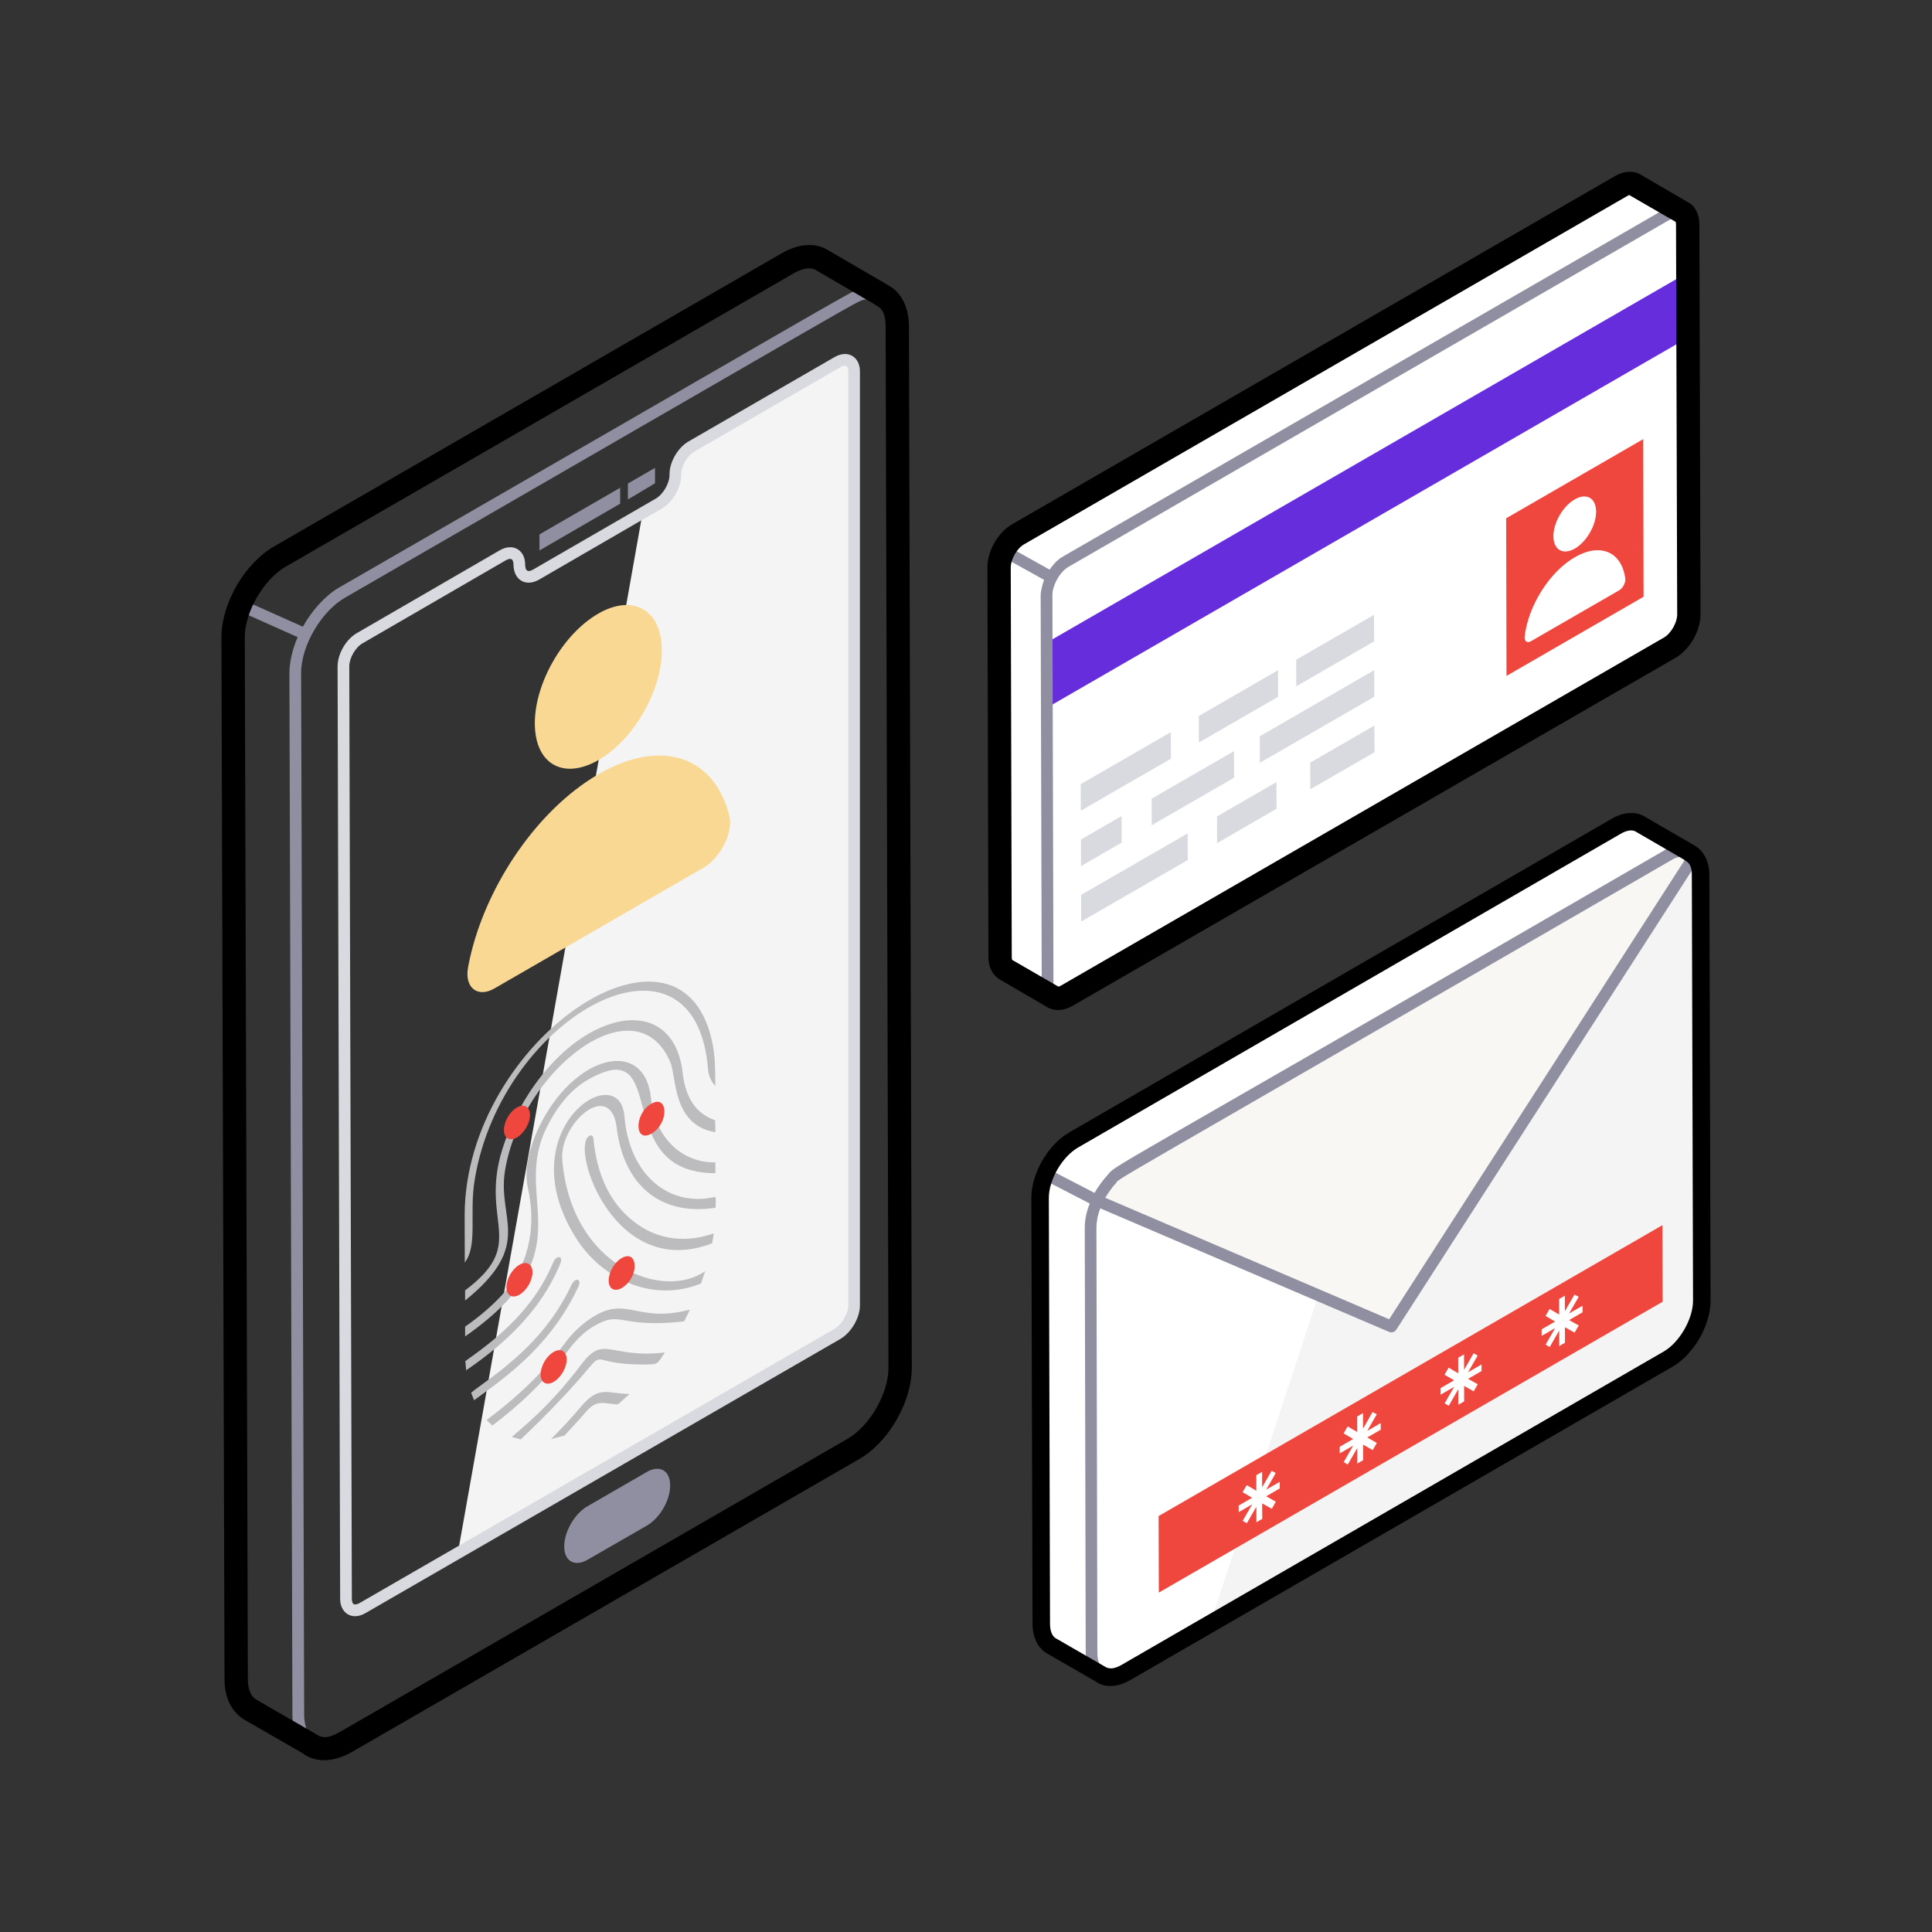 <svg xmlns="http://www.w3.org/2000/svg" enable-background="new 0 0 79 79" viewBox="0 0 79 79"><rect x="0" y="0" width="79" height="79" fill="#333333" stroke="none"/><path fill="#F4F4F4" d="M34.924,15.2v38.176c0,0.421-0.306,0.947-0.679,1.167
				L18.721,63.505l7.509-42.279l0.019-0.239l0.689-0.392
				c0.373-0.22,0.679-0.737,0.679-1.177c-0.01-0.43,0.297-0.957,0.67-1.167
				l5.959-3.444C34.628,14.587,34.924,14.769,34.924,15.2z"/><path fill="#D9DADF" d="M14.52,66.087c-0.182,0-0.344-0.076-0.455-0.215
				c-0.102-0.127-0.156-0.301-0.156-0.502l-0.105-38.118
				c0-0.516,0.348-1.116,0.791-1.366l5.842-3.385
				c0.146-0.083,0.288-0.125,0.425-0.125c0.304,0,0.612,0.224,0.612,0.724
				c0.002,0.09,0.023,0.249,0.14,0.249c0.052,0,0.12-0.022,0.191-0.063
				l5.013-2.899c0.301-0.178,0.559-0.623,0.559-0.969
				c-0.012-0.512,0.336-1.118,0.791-1.375l5.958-3.442
				c0.145-0.083,0.288-0.126,0.425-0.126c0.305,0,0.612,0.224,0.612,0.725v38.176
				c0,0.506-0.35,1.109-0.797,1.373L14.947,65.959
				C14.803,66.044,14.659,66.087,14.52,66.087z M20.863,22.853
				c-0.051,0-0.117,0.022-0.187,0.062l-5.844,3.386
				c-0.299,0.169-0.55,0.604-0.55,0.951l0.105,38.118
				c0,0.089,0.019,0.164,0.051,0.204c0.029,0.038,0.136,0.051,0.269-0.027
				l19.42-11.211c0.297-0.176,0.56-0.625,0.56-0.96V15.2
				c0-0.092-0.018-0.248-0.135-0.248c-0.051,0-0.117,0.022-0.187,0.062l-5.959,3.443
				c-0.302,0.17-0.558,0.616-0.55,0.955c0,0.525-0.343,1.12-0.797,1.388
				l-0.691,0.394l-4.322,2.505c-0.147,0.084-0.292,0.127-0.43,0.127l0,0
				c-0.299,0-0.606-0.223-0.618-0.721C20.997,23.008,20.98,22.853,20.863,22.853z"/><g enable-background="new"><path fill="#BCBCBE" d="M25.746,56.997c-0.162,0.149-0.319,0.29-0.478,0.43
								c-0.641-0.038-0.864-0.216-1.328,0.326c-0.25,0.288-0.17,0.202-0.86,0.948
								c-0.185,0.048-0.367,0.094-0.549,0.141c0.44-0.434,0.866-0.896,1.264-1.368
								C24.519,56.631,24.868,57,25.746,56.997z"/><path fill="#BCBCBE" d="M27.188,55.302c-0.214,0.313-0.265,0.48-0.532,0.487
								c-3.766,0.114-0.53-1.55-5.36,3.069
								c-0.121-0.033-0.243-0.065-0.368-0.1c0.239-0.229,1.507-1.181,2.847-2.972
								C24.7,54.548,24.93,55.568,27.188,55.302z"/><path fill="#BCBCBE" d="M24.341 53.793c1.332-.769 1.764.314 3.87-.242-.073.156-.156.321-.241.481-2.692.3-2.532-.472-3.666.182-.363.21-.717.535-1.016.935-.909 1.217-1.953 2.236-3.156 3.143-.08-.071-.154-.15-.234-.228 1.216-.913 2.267-1.878 3.217-3.164C23.468 54.422 23.922 54.035 24.341 53.793zM23.52 52.352c.035-.02.073-.028.105-.02.083.025.093.141.02.293-.463.987-1.077 1.866-1.88 2.682-.92.931-1.87 1.568-2.38 1.95-.039-.103-.077-.201-.119-.306.271-.247 1.207-.821 2.192-1.769.822-.794 1.448-1.662 1.915-2.651C23.415 52.446 23.466 52.383 23.52 52.352zM22.77 51.427l.064-.022c.08-.013.125.049.109.146-.006.044-.025.106-.06.185-.772 1.832-2.178 3.173-3.82 4.294l-.036-.372c.263-.207 1.504-.999 2.494-2.215.458-.558.827-1.171 1.097-1.819C22.658 51.532 22.709 51.462 22.77 51.427zM24.094 46.453c.124-.072.16.018.17.104.132 1.381.607 2.457 1.414 3.191 1.628 1.497 3.408.696 3.509.686-.022.13-.044.268-.066.405-3.998 1.542-5.778-3.841-5.052-4.372L24.094 46.453z"/><path fill="#BCBCBE" d="M25.532,45.638c0.212,2.487,1.866,3.665,3.574,3.331
								c0.204-0.049,0.161-0.071,0.154,0.417
								c-2.36,0.361-3.794-1.042-4.05-3.325c-0.277-1.926-2.341-0.122-2.219,1.365
								c0.37,4.403,4.155,5.754,5.845,4.549c-0.054,0.167-0.111,0.336-0.171,0.506
								c-1.944,0.801-4.069-0.149-5.154-1.924
								C20.807,46.171,25.329,43.226,25.532,45.638z"/><path fill="#BCBCBE" d="M26.622,44.928c0.137,1.443,1.135,2.618,2.626,2.601
								c0.007,0.139,0.007,0.282,0.004,0.441c-4.376,0.017-1.768-5.809-5.229-3.81
								c-0.641,0.37-1.198,1.011-1.652,1.908
								c-1.518,2.988,1.662,5.076-3.351,8.577l-0.001-0.399
								c0.574-0.398,1.2-0.922,1.657-1.463c1.019-1.199,1.234-2.779,0.911-4.2
								c-0.149-0.644,0.005-1.53,0.421-2.427
								C23.411,43.148,26.373,42.358,26.622,44.928z"/><path fill="#BCBCBE" d="M27.913,43.863c0.118,1.04,0.554,1.677,1.328,1.945
								c0.01,0.159,0.01,0.321,0.011,0.489c-1.784-0.296-1.579-2.289-1.854-2.893
								c-1.418-3.248-6.095,0.354-6.752,4.493c-0.311,1.964,1.195,3.002-1.627,5.281
								l-0.001-0.414c2.772-2.075,0.286-2.873,1.764-6.435
								C22.789,41.479,27.482,40.122,27.913,43.863z"/><path fill="#BCBCBE" d="M29.165,42.832c0.039,0.227,0.062,0.493,0.073,0.817
								c0.01,0.244,0.011,0.496,0.009,0.762c-0.151-0.185-0.266-0.378-0.293-0.675
								c-0.518-6.491-8.427-2.257-9.54,4.488
								c-0.238,1.401,0.136,2.676-0.409,3.403
								c-0.002-0.69-0.003-1.22-0.005-1.916
								C18.995,42.462,28.07,36.46,29.165,42.832z"/></g><path fill="#EF473E" d="M26.638 46.355c-.705.403-.708-.821-.006-1.222C27.308 44.732 27.381 45.915 26.638 46.355zM25.422 52.668c-.293.168-.533.036-.533-.305 0-.341.234-.749.527-.916C26.092 51.046 26.165 52.228 25.422 52.668zM21.672 45.594c0 .335-.24.743-.533.916-.293.168-.533.036-.533-.305 0-.341.234-.749.527-.916C21.426 45.115 21.666 45.253 21.672 45.594zM23.173 55.59c0 .335-.24.743-.533.916-.293.168-.533.036-.533-.305 0-.341.234-.749.527-.916C22.927 55.111 23.167 55.249 23.173 55.59zM21.775 52.025c0 .335-.24.743-.533.916-.293.168-.533.036-.533-.305 0-.341.234-.749.527-.916C21.529 51.546 21.769 51.683 21.775 52.025z"/><g><path fill="#F9D893" d="M24.483 31.651c2.59-1.495 4.751-.699 5.342 1.722.165.67-.375 1.715-1.053 2.106l-8.556 4.94c-.678.391-1.236-.02-1.075-.877C19.716 36.447 21.879 33.154 24.483 31.651zM24.464 25.091c1.424-.822 2.594-.155 2.598 1.496.005 1.652-1.158 3.665-2.581 4.487-1.451.838-2.607.163-2.612-1.488C21.865 27.934 23.013 25.929 24.464 25.091z"/></g><g><path fill="#FFF" d="M69.059,25.125c0,0.503-0.344,1.102-0.778,1.357L43.621,40.715
				c-0.22,0.124-0.413,0.138-0.558,0.055c-0.014-0.007-0.034-0.014-0.048-0.028
				l-1.894-1.102c-0.138-0.083-0.227-0.255-0.227-0.503l-0.041-15.941
				c0-0.496,0.344-1.102,0.778-1.35l24.659-14.24
				c0.213-0.124,0.413-0.138,0.551-0.055l1.914,1.116
				c0.158,0.076,0.255,0.255,0.255,0.523L69.059,25.125z"/><polygon fill="#D9DADF" points="56.193 27.403 56.196 28.49 51.518 31.19 51.515 30.104"/><polygon fill="#D9DADF" points="56.185 25.139 56.189 26.225 53.005 28.063 53.002 26.977"/><polygon fill="#D9DADF" points="52.259 27.406 52.262 28.492 49.022 30.363 49.019 29.277"/><polygon fill="#662DDC" points="69.051 11.121 69.059 13.784 42.838 28.922 42.83 26.26"/><polygon fill="#D9DADF" points="52.195 31.98 52.198 33.071 49.767 34.475 49.764 33.384"/><polygon fill="#D9DADF" points="50.46 30.713 50.463 31.8 47.095 33.744 47.092 32.658"/><polygon fill="#D9DADF" points="47.876 29.937 47.879 31.023 44.195 33.15 44.192 32.064"/><polygon fill="#D9DADF" points="45.861 33.369 45.864 34.455 44.202 35.414 44.199 34.328"/><polygon fill="#D9DADF" points="48.564 34.077 48.567 35.168 44.21 37.684 44.207 36.592"/><polygon fill="#D9DADF" points="56.201 29.668 56.204 30.759 53.579 32.274 53.576 31.183"/><polygon fill="#EF473E" points="67.206 24.402 61.601 27.638 61.587 21.193 67.192 17.956"/><path fill="#FFF" d="M64.398 22.784c1.051-.607 1.915-.21 2.059.866.023.169-.091.397-.25.488l-3.61 2.084c-.158.091-.273-.004-.252-.199C62.488 24.783 63.352 23.388 64.398 22.784zM64.392 20.42c.479-.277.872-.058.873.503.002.551-.388 1.231-.868 1.508-.484.279-.876.05-.878-.5C63.518 21.37 63.908 20.699 64.392 20.42z"/><g><path fill="#FFF" d="M69.587,53.182c0,0.889-0.625,1.953-1.377,2.392L46.025,68.396
				c-0.4,0.225-0.752,0.244-1.006,0.078c-0.019-0.01-0.039-0.02-0.059-0.039
				l-1.982-1.142c-0.244-0.146-0.4-0.459-0.4-0.889l-0.049-17.4
				c-0.01-0.879,0.615-1.953,1.377-2.392l22.175-12.821
				c0.381-0.225,0.732-0.244,0.976-0.098l2.07,1.201
				c-0.019-0.01-0.029-0.02-0.049-0.02c0.273,0.127,0.459,0.449,0.459,0.908
				L69.587,53.182z"/><path fill="#D9DADF" d="M69.13,35.142c-0.036,0-0.073-0.008-0.107-0.025
					c-0.047-0.023-0.094-0.047-0.153-0.071c-0.106-0.042-0.167-0.154-0.145-0.267
					c0.022-0.112,0.12-0.193,0.234-0.193c0.083,0,0.146,0.032,0.184,0.051
					c0.028,0.012,0.059,0.026,0.09,0.046c0.086,0.036,0.147,0.121,0.147,0.22
					c0,0.133-0.082,0.245-0.244,0.239C69.134,35.142,69.132,35.142,69.13,35.142z"/><path fill="#F4F4F4" d="M69.59,53.19c0,0.881-0.618,1.947-1.381,2.381L49.474,66.403
					c2.697-8.077,8.362-25.427,8.362-25.427l10.926-6.177
					c0.079,0,0.132,0.013,0.197,0.026c0.026,0,0.053,0.013,0.079,0.026
					s0.066,0.026,0.092,0.053c0.053,0.026,0.105,0.053,0.145,0.105
					c0.171,0.171,0.263,0.434,0.263,0.776L69.59,53.19z"/><path fill="#F8F7F3" d="M69.274,35.009L56.895,54.242l-12.024-5.144h-0.013
				c0.013-0.039,0.04-0.066,0.053-0.105c0.026-0.053,0.053-0.105,0.079-0.145
				c0.092-0.158,0.197-0.303,0.316-0.447c0.039-0.053,0.079-0.105,0.132-0.158
				c0.079-0.092,0.158-0.171,0.237-0.237h0.013v-0.013l0.026-0.013l0.039-0.013
				l22.509-13.024c0.184-0.105,0.355-0.145,0.5-0.145
				c0.079,0,0.132,0.013,0.197,0.026c0.026,0,0.053,0.013,0.079,0.026
				s0.066,0.026,0.092,0.053C69.182,34.93,69.235,34.956,69.274,35.009z"/><path fill="#908FA1" d="M36.247,11.9c-0.004-0.002-0.004-0.008-0.007-0.01
					l-2.529-1.471c-0.433-0.256-1.014-0.208-1.61,0.134l-20.769,11.993
					C10.161,23.222,9.293,24.804,9.293,26.06l0.126,42.61
					c0,0.66,0.239,1.167,0.678,1.432l2.524,1.459
					c0.511,0.307,1.107,0.177,1.621-0.12l20.774-11.994
					c1.141-0.658,2.032-2.202,2.029-3.514l-0.121-42.605
					C36.922,12.65,36.668,12.145,36.247,11.9z M11.571,22.96l20.769-11.993
					c0.344-0.199,0.791-0.336,1.13-0.136l1.675,0.974
					c-0.369,0.112-2.016,1.121-21.274,12.216c-0.603,0.348-1.149,0.996-1.486,1.605
					l-2.251-1.006C10.463,23.928,10.982,23.299,11.571,22.96z M10.341,69.692
					c-0.286-0.173-0.443-0.536-0.443-1.022L9.771,26.06
					c0-0.321,0.07-0.661,0.184-0.998l2.217,0.991
					c-0.212,0.492-0.338,1.007-0.338,1.485
					c0.158,54.823,0.111,38.547,0.123,42.605c0.001,0.175,0.023,0.333,0.055,0.484
					c0.002,0.01,0.001,0.022,0.003,0.032L10.341,69.692z M34.778,59.035
					L14.004,71.029c-0.461,0.266-1.01,0.369-1.337-0.054
					c-0.157-0.202-0.229-0.587-0.229-0.835c-0.012-4.06,0.036,12.222-0.125-42.602
					c-0.004-1.181,0.868-2.572,1.798-3.101
					c21.96-12.673,20.875-12.093,21.234-12.182c0.731-0.183,1.099,0.321,1.101,1.075
					l0.121,42.605C36.571,57.073,35.768,58.464,34.778,59.035z"/><polygon fill="#908FA1" points="25.359 19.944 22.116 21.819 22.059 21.857 22.059 22.508 25.359 20.595"/><polygon fill="#908FA1" points="26.784 19.131 25.675 19.772 25.675 20.422 26.784 19.762"/><path fill="#908FA1" d="M26.446 60.191l-2.419 1.398c-.533.303-.956 1.039-.956 1.646s.432.846.956.543l2.428-1.398c.524-.304.956-1.039.947-1.646C27.403 60.127 26.971 59.887 26.446 60.191zM43.742 40.921l24.656-14.235c.506-.292.901-.977.9-1.559L69.252 9.189c-.002-.836-.707-.813-2.289-1.842-.214-.129-.511-.109-.792.053L41.513 21.64c-.51.291-.898 1.023-.898 1.557l.041 15.941c0 .319.125.577.346.708l1.942 1.129C43.201 41.126 43.492 41.065 43.742 40.921zM68.159 26.273l-24.656 14.235c-.256.149-.418.082-.426-.224-0-.005-.001-.012-.001-.018-.058-21.858-.038-14.308-.042-15.943-.005-.345.27-.92.658-1.145L68.347 8.943c.01-.006.016-.006.025-.011.275-.142.402-.03.402.258l.045 15.938C68.822 25.541 68.519 26.065 68.159 26.273zM41.75 22.054L66.41 7.812c.083-.048.165-.075.23-.075.032 0 .058.006.081.02l1.356.789-24.625 14.218c-.211.124-.371.297-.532.528l-1.548-.862C41.481 22.274 41.608 22.135 41.75 22.054zM41.244 39.435c-.071-.042-.111-.15-.111-.298-.019-16.906-.097-15.92.019-16.283l1.541.858c-.084.211-.14.521-.14.616.004 1.625-.016-5.887.043 15.894L41.244 39.435zM69.776 35.785c0-1.095-.939-1.553-1.752-.996C44.302 48.533 45.704 47.559 45.268 48.074c-.1.1-.341.404-.511.704l-1.899-.983c-.117-.06-.261-.015-.322.102-.061.117-.015.261.102.322l1.923.995c-.141.337-.205.686-.205.99l.039 17.391c0 1.018.786 1.554 1.752 1.009l22.18-12.826c.842-.479 1.502-1.616 1.502-2.589L69.776 35.785zM45.617 48.399c.263-.306-1.473.771 22.762-13.249.267-.152.392-.113.571-.079L56.803 53.944 45.191 48.976C45.262 48.875 45.437 48.58 45.617 48.399zM68.089 55.365L45.911 68.19c-.636.358-1.039.062-1.039-.595L44.833 50.203c0-.23.05-.521.16-.792l11.807 5.051c.03.013.062.02.094.02.079 0 .156-.04.201-.11l12.161-18.894c.024.092.042.192.042.308l.053 17.404C69.351 53.979 68.774 54.975 68.089 55.365z"/><g><path d="M36.372 11.693l-2.54-1.479c-.505-.299-1.176-.254-1.851.133L11.213 22.34c-1.21.697-2.158 2.332-2.158 3.722l.126 42.609c0 .736.288 1.331.797 1.639l2.38 1.371c.586.45 1.355.339 2.008-.028l20.769-11.993c1.205-.694 2.149-2.333 2.149-3.731L37.167 13.321C37.156 12.571 36.867 11.982 36.372 11.693zM34.658 58.833L13.894 70.823c-.389.218-.672.309-1.006.066l-2.425-1.401c-.208-.126-.328-.423-.328-.818l-.126-42.609c0-1.043.77-2.368 1.681-2.894l20.769-11.993c.259-.149.635-.287.891-.137l2.43 1.418c.09.1.422.096.434.874L36.33 55.93C36.33 56.981 35.564 58.31 34.658 58.833zM43.86 41.128l24.662-14.235c.578-.34 1.013-1.1 1.013-1.77L69.488 9.19c0-.446-.191-.794-.492-.936l-1.91-1.113c-.287-.172-.681-.154-1.035.051L41.394 21.432c-.581.332-1.018 1.09-1.018 1.766l.041 15.94c0 .405.167.738.465.915l1.865 1.085C43.024 41.335 43.425 41.374 43.86 41.128zM41.371 39.137l-.041-15.94c0-.329.256-.774.54-.937L66.53 8.019c.052-.03.086-.039.086-.046l1.899 1.097c.005.009.018.047.018.123l.048 15.933c0 .333-.253.775-.54.943L43.387 40.299c-.057.032-.093.042-.109.045-.008-.005-.015-.01-.023-.014l-1.866-1.079C41.385 39.243 41.371 39.206 41.371 39.137zM69.896 35.782c0-.591-.255-1-.588-1.198l-2.066-1.199c-.364-.218-.866-.184-1.34.095L43.728 46.301c-.884.509-1.567 1.698-1.556 2.703l.049 17.399c0 .541.209.977.58 1.199l1.982 1.143c.43.31.96.22 1.422-.039l22.187-12.822c.872-.509 1.554-1.695 1.554-2.702L69.896 35.782zM68.031 55.264L45.85 68.084c-.436.244-.607.1-.71.041l-1.977-1.14c-.142-.085-.227-.302-.227-.583l-.049-17.403c-.008-.748.54-1.699 1.198-2.078L66.263 34.098c.178-.105.437-.202.615-.097l1.962 1.138c.1.091.34.116.34.643l.049 17.399C69.229 53.932 68.68 54.886 68.031 55.264z"/></g></g><g><polygon fill="#EF473E" points="67.978 50.097 67.986 53.228 47.384 65.122 47.375 61.992"/><polygon fill="#FFF" points="55.734 57.784 55.736 58.418 56.125 57.739 56.296 57.831 55.906 58.51 56.458 58.191 56.459 58.46 55.907 58.779 56.299 59.002 56.13 59.296 55.738 59.072 55.739 59.707 55.502 59.844 55.5 59.209 55.11 59.884 54.944 59.785 55.334 59.11 54.781 59.429 54.781 59.16 55.333 58.841 54.941 58.613 55.106 58.327 55.498 58.555 55.496 57.921"/><polygon fill="#FFF" points="63.987 52.983 63.988 53.617 64.382 52.935 64.553 53.028 64.159 53.709 64.711 53.391 64.712 53.659 64.16 53.978 64.556 54.199 64.387 54.492 63.99 54.271 63.992 54.906 63.758 55.041 63.757 54.406 63.367 55.081 63.201 54.981 63.59 54.307 63.038 54.625 63.038 54.357 63.59 54.038 63.198 53.81 63.363 53.524 63.755 53.752 63.753 53.118"/><polygon fill="#FFF" points="59.865 55.381 59.866 56.015 60.256 55.336 60.422 55.43 60.028 56.112 60.581 55.794 60.581 56.062 60.029 56.381 60.425 56.602 60.26 56.893 59.868 56.669 59.87 57.304 59.632 57.441 59.63 56.807 59.241 57.481 59.07 57.384 59.46 56.709 58.908 57.028 58.907 56.76 59.459 56.441 59.067 56.213 59.236 55.924 59.628 56.153 59.627 55.518"/><polygon fill="#FFF" points="51.608 60.184 51.609 60.818 51.999 60.139 52.165 60.234 51.776 60.913 52.328 60.594 52.329 60.863 51.776 61.182 52.168 61.405 52.003 61.696 51.611 61.473 51.613 62.107 51.375 62.244 51.373 61.61 50.984 62.285 50.813 62.187 51.203 61.513 50.651 61.832 50.65 61.563 51.202 61.244 50.81 61.016 50.979 60.728 51.372 60.956 51.37 60.321"/></g></g></svg>